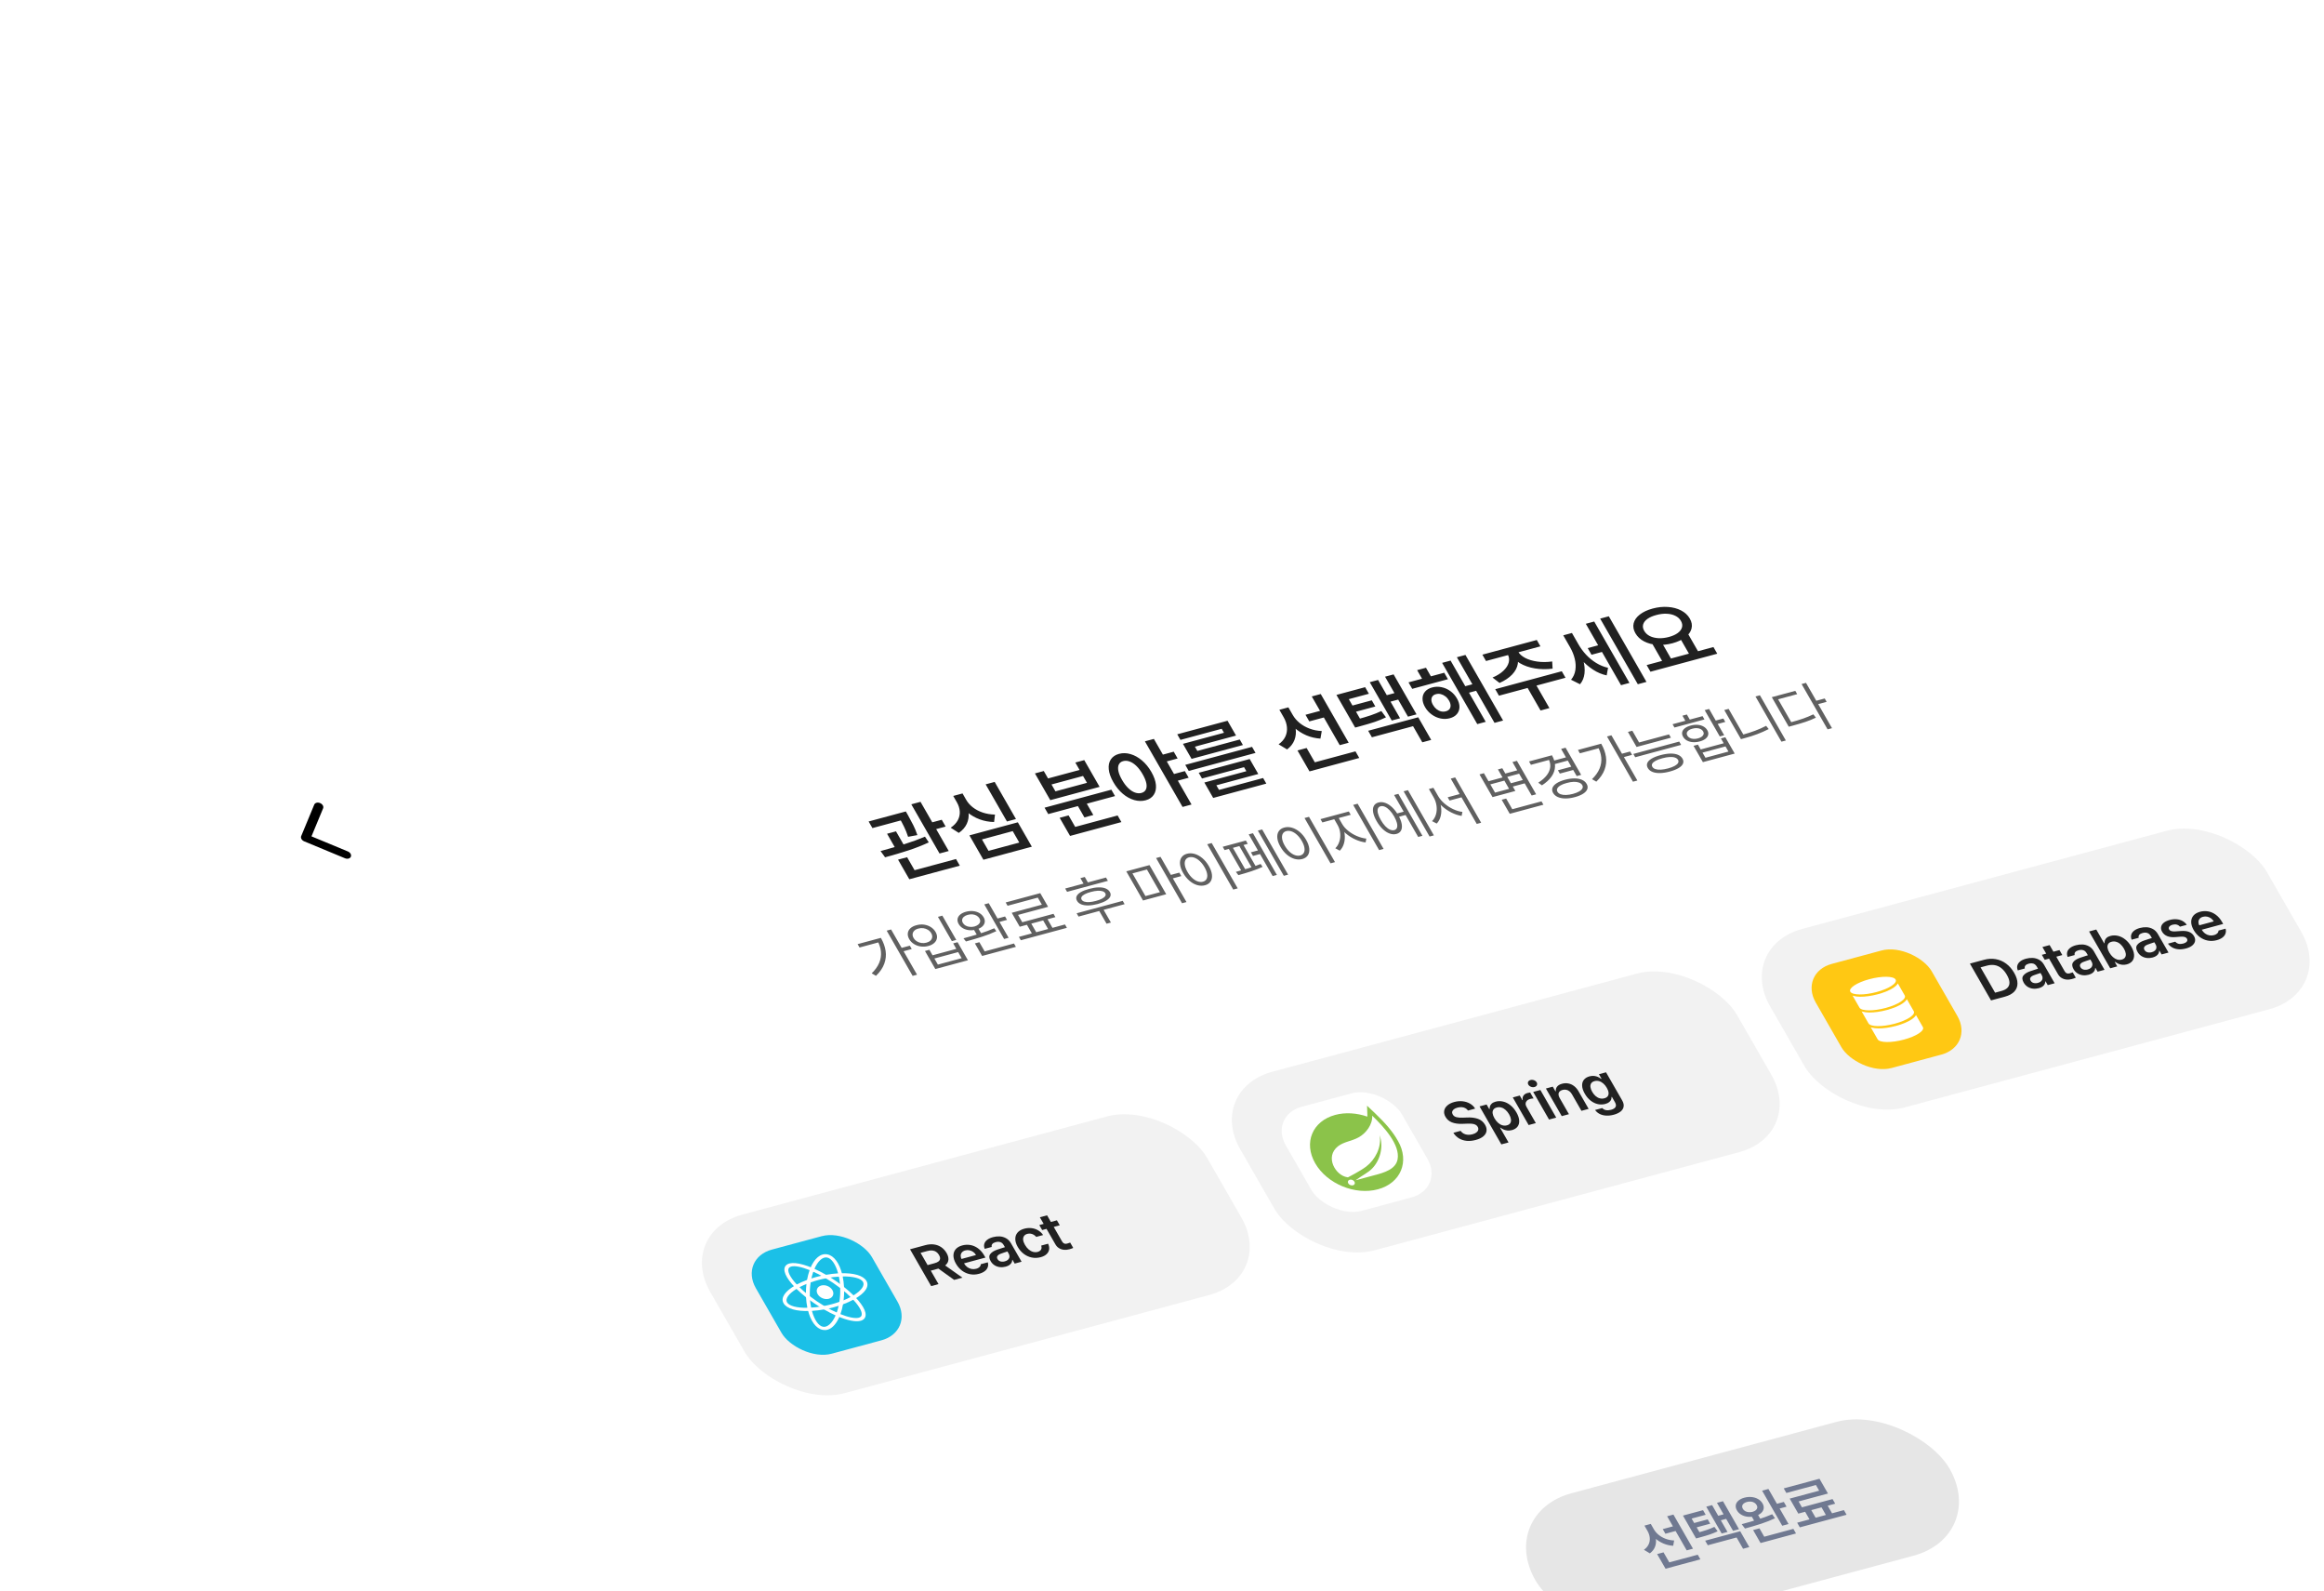 <svg width="542" height="371" viewBox="0 0 542 371" fill="none" xmlns="http://www.w3.org/2000/svg">
<g filter="url(#filter0_dd_1270_7378)">
<rect width="497.355" height="340.108" rx="24" transform="matrix(0.966 -0.26 0.498 0.867 23.852 156.094)" fill="white" shape-rendering="crispEdges"/>
<path d="M73.285 171.606C73.467 171.166 74.079 171.001 74.65 171.238C75.222 171.475 75.537 172.025 75.354 172.465L72.645 178.996L81.122 182.513C81.694 182.75 82.009 183.299 81.826 183.739C81.644 184.179 81.032 184.344 80.461 184.107L70.949 180.161C70.377 179.924 70.062 179.375 70.245 178.935L73.285 171.606Z" fill="black"/>
<path d="M210.905 175.065L203.465 177.07L202.581 175.528L210.02 173.523L210.905 175.065ZM211.171 181.673L209.087 182.234L206.88 178.389L208.963 177.828L211.171 181.673ZM211.771 174.088C212.257 174.961 212.665 175.728 212.994 176.389C213.326 177.043 213.645 177.814 213.952 178.703L211.785 179.101C211.481 178.192 211.171 177.418 210.855 176.78C210.546 176.14 210.169 175.426 209.725 174.64L209.209 173.742L211.256 173.191L211.771 174.088ZM221.265 182.414L219.115 182.994L212.532 171.526L214.682 170.947L221.265 182.414ZM220.54 176.713L217.456 177.544L216.547 175.96L219.631 175.129L220.54 176.713ZM223.845 185.827L212.068 189L211.183 187.459L222.96 184.285L223.845 185.827ZM213.577 187.381L211.465 187.95L209.442 184.427L211.554 183.858L213.577 187.381ZM205.364 182.426C207.486 181.847 209.384 181.297 211.058 180.774C212.738 180.249 214.292 179.681 215.719 179.068L216.614 180.401C215.186 181.073 213.614 181.692 211.899 182.259C210.188 182.818 208.361 183.359 206.418 183.882L205.364 182.426ZM236.945 174.962L234.842 175.529L229.873 166.873L231.976 166.306L236.945 174.962ZM240.645 181.407L229.348 184.451L226.086 178.768L237.382 175.724L240.645 181.407ZM230.543 182.379L237.719 180.445L236.187 177.777L229.011 179.711L230.543 182.379ZM224.921 170.594C225.465 171.542 225.787 172.489 225.887 173.433C225.986 174.378 225.847 175.26 225.468 176.079C225.089 176.898 224.47 177.603 223.611 178.193L221.718 176.982C222.468 176.48 223.021 175.901 223.377 175.244C223.73 174.582 223.882 173.892 223.833 173.175C223.781 172.452 223.559 171.749 223.167 171.066L222.311 169.576L224.065 169.103L224.921 170.594ZM225.336 170.482C225.712 171.137 226.229 171.721 226.886 172.235C227.541 172.743 228.311 173.148 229.196 173.451C230.084 173.746 231.035 173.904 232.048 173.924L231.842 175.652C230.662 175.631 229.541 175.425 228.481 175.032C227.421 174.64 226.474 174.096 225.64 173.402C224.803 172.702 224.117 171.886 223.582 170.954L222.726 169.464L224.48 168.991L225.336 170.482ZM260.045 169.607L244.468 173.805L243.612 172.314L259.189 168.117L260.045 169.607ZM254.981 174.023L252.906 174.582L250.981 171.228L253.055 170.669L254.981 174.023ZM261.533 175.67L249.558 178.897L248.673 177.356L260.649 174.129L261.533 175.67ZM251.122 177.43L249.038 177.991L247.132 174.671L249.216 174.11L251.122 177.43ZM244.423 165.495L251.778 163.513L250.786 161.785L252.87 161.223L256.448 167.457L244.944 170.557L241.366 164.323L243.431 163.767L244.423 165.495ZM253.504 166.519L252.585 164.919L245.23 166.901L246.149 168.501L253.504 166.519ZM260.98 159.762C261.835 159.531 262.724 159.549 263.646 159.816C264.565 160.076 265.452 160.565 266.305 161.28C267.155 161.99 267.892 162.887 268.514 163.971C269.14 165.06 269.496 166.066 269.582 166.988C269.665 167.905 269.499 168.676 269.082 169.304C268.672 169.929 268.043 170.357 267.194 170.585C266.339 170.816 265.447 170.798 264.518 170.534C263.59 170.269 262.704 169.781 261.86 169.069C261.012 168.352 260.276 167.449 259.65 166.359C259.028 165.275 258.672 164.276 258.583 163.361C258.49 162.441 258.653 161.67 259.073 161.048C259.49 160.421 260.125 159.992 260.98 159.762ZM261.953 161.455C261.472 161.578 261.132 161.84 260.933 162.239C260.74 162.636 260.703 163.142 260.823 163.755C260.946 164.361 261.228 165.048 261.668 165.815C262.109 166.583 262.589 167.223 263.108 167.735C263.63 168.24 264.161 168.589 264.7 168.783C265.236 168.971 265.74 169.001 266.212 168.874C266.69 168.746 267.028 168.488 267.227 168.102C267.43 167.708 267.468 167.206 267.342 166.594C267.213 165.977 266.928 165.285 266.487 164.517C266.043 163.743 265.564 163.106 265.052 162.605C264.536 162.099 264.008 161.749 263.469 161.555C262.933 161.354 262.427 161.321 261.953 161.455ZM274.644 160.842L271.552 161.675L270.642 160.092L273.735 159.258L274.644 160.842ZM277.221 165.331L274.128 166.164L273.239 164.614L276.331 163.781L277.221 165.331ZM277.888 171.576L275.795 172.14L267.014 156.845L269.108 156.28L277.888 171.576ZM292.812 159.545L277.235 163.743L276.423 162.328L292 158.131L292.812 159.545ZM293.455 164.457L283.676 167.092L284.542 168.6L282.439 169.166L280.878 166.448L290.675 163.808L290.136 162.868L280.329 165.51L279.561 164.172L291.451 160.968L293.455 164.457ZM295.33 166.7L282.94 170.039L282.191 168.734L294.581 165.396L295.33 166.7ZM288.268 155.498L278.669 158.085L279.481 159.499L277.397 160.061L275.885 157.427L285.456 154.848L284.921 153.916L275.303 156.508L274.554 155.204L286.284 152.043L288.268 155.498ZM289.873 157.706L277.898 160.933L277.159 159.646L289.134 156.419L289.873 157.706ZM309.47 151.085L305.35 152.196L304.465 150.654L308.586 149.544L309.47 151.085ZM301.063 150.779C301.653 151.807 302.02 152.813 302.164 153.798C302.306 154.777 302.214 155.691 301.889 156.542C301.561 157.386 300.99 158.117 300.175 158.734L298.193 157.538C298.926 157.02 299.454 156.415 299.775 155.723C300.092 155.024 300.212 154.291 300.134 153.523C300.063 152.754 299.81 151.99 299.375 151.234L298.374 149.489L300.062 149.034L301.063 150.779ZM301.493 150.693C301.888 151.381 302.418 152.001 303.083 152.552C303.754 153.102 304.534 153.544 305.423 153.878C306.311 154.212 307.258 154.4 308.262 154.443L307.948 156.209C306.804 156.139 305.715 155.885 304.679 155.447C303.647 155.002 302.717 154.412 301.888 153.676C301.06 152.941 300.371 152.097 299.824 151.142L298.807 149.372L300.476 148.923L301.493 150.693ZM314.542 157.171L312.449 157.735L305.929 146.377L308.023 145.813L314.542 157.171ZM317.006 160.722L305.398 163.85L304.513 162.308L316.121 159.18L317.006 160.722ZM307.101 162.53L304.97 163.104L302.598 158.971L304.729 158.397L307.101 162.53ZM316.298 151.788C317.696 151.405 318.821 151.069 319.672 150.781C320.523 150.493 321.351 150.159 322.156 149.779L323.239 151.248C322.377 151.656 321.507 152.011 320.628 152.313C319.752 152.608 318.603 152.947 317.183 153.33L316.051 153.635L315.166 152.093L316.298 151.788ZM319.255 145.75L314.569 147.012L317.656 152.39L315.648 152.932L311.68 146.021L318.375 144.217L319.255 145.75ZM320.753 148.72L315.633 150.1L314.807 148.66L319.927 147.28L320.753 148.72ZM330.362 150.551L328.363 151.089L323.015 141.773L325.014 141.235L330.362 150.551ZM326.663 146.951L323.74 147.739L322.874 146.231L325.797 145.444L326.663 146.951ZM326.523 151.468L324.58 151.991L319.451 143.056L321.393 142.533L326.523 151.468ZM333.785 156.513L331.711 157.072L329.552 153.312L319.953 155.898L319.083 154.382L330.756 151.237L333.785 156.513ZM337.689 142.356L329.354 144.603L328.488 143.095L336.824 140.849L337.689 142.356ZM334.002 144.279C334.725 144.084 335.454 144.064 336.188 144.218C336.926 144.365 337.611 144.666 338.242 145.122C338.874 145.577 339.389 146.152 339.788 146.847C340.187 147.541 340.383 148.206 340.377 148.84C340.367 149.468 340.169 150.014 339.782 150.477C339.4 150.938 338.848 151.266 338.125 151.461C337.415 151.652 336.688 151.669 335.944 151.511C335.206 151.351 334.52 151.041 333.885 150.579C333.25 150.118 332.734 149.543 332.339 148.854C331.947 148.171 331.754 147.512 331.76 146.878C331.766 146.244 331.963 145.702 332.351 145.252C332.741 144.795 333.292 144.471 334.002 144.279ZM334.902 145.846C334.54 145.937 334.267 146.105 334.081 146.351C333.895 146.596 333.812 146.893 333.829 147.24C333.844 147.582 333.966 147.953 334.197 148.354C334.427 148.755 334.708 149.086 335.04 149.349C335.379 149.61 335.731 149.782 336.099 149.865C336.472 149.947 336.838 149.94 337.197 149.843C337.561 149.745 337.84 149.579 338.032 149.345C338.224 149.11 338.314 148.819 338.303 148.47C338.291 148.121 338.17 147.746 337.94 147.345C337.71 146.944 337.427 146.616 337.092 146.361C336.753 146.1 336.394 145.923 336.014 145.83C335.634 145.737 335.263 145.742 334.902 145.846ZM350.55 151.995L348.551 152.534L339.771 137.238L341.77 136.7L350.55 151.995ZM344.918 144.878L341.929 145.683L341.059 144.167L344.048 143.362L344.918 144.878ZM346.498 152.295L344.527 152.826L336.33 138.547L338.301 138.016L346.498 152.295ZM334.252 142.628L332.187 143.184L330.5 140.245L332.565 139.689L334.252 142.628ZM353.443 136.058C353.955 136.95 354.136 137.846 353.985 138.747C353.841 139.647 353.401 140.486 352.665 141.265C351.926 142.037 350.944 142.693 349.722 143.231L348.084 141.971C349.138 141.531 349.989 140.998 350.64 140.373C351.29 139.748 351.7 139.103 351.869 138.437C352.036 137.767 351.951 137.138 351.614 136.55L351.312 136.025L353.142 135.532L353.443 136.058ZM354.028 135.9C354.365 136.487 354.925 136.988 355.707 137.403C356.493 137.811 357.434 138.092 358.532 138.246C359.636 138.398 360.792 138.39 362.001 138.22L362.093 139.897C360.65 140.078 359.271 140.058 357.955 139.839C356.639 139.62 355.477 139.216 354.471 138.626C353.468 138.029 352.71 137.285 352.198 136.393L351.897 135.868L353.726 135.375L354.028 135.9ZM361.352 149.094L359.287 149.651L356.01 143.942L358.075 143.386L361.352 149.094ZM365.107 142.019L349.587 146.201L348.717 144.685L364.237 140.503L365.107 142.019ZM359.259 134.696L346.567 138.116L345.717 136.634L358.408 133.213L359.259 134.696ZM374.231 135.834L371.176 136.658L370.286 135.108L373.341 134.285L374.231 135.834ZM367.762 134.429C368.423 135.58 368.911 136.72 369.224 137.849C369.541 138.969 369.645 140.023 369.537 141.011C369.426 141.993 369.077 142.833 368.491 143.532L366.397 142.483C366.94 141.835 367.276 141.086 367.405 140.236C367.534 139.386 367.486 138.506 367.261 137.595C367.042 136.683 366.671 135.772 366.149 134.863L364.579 132.128L366.191 131.693L367.762 134.429ZM368.133 134.241C368.635 135.116 369.228 135.921 369.912 136.656C370.598 137.384 371.376 138.018 372.246 138.56C373.122 139.1 374.048 139.479 375.023 139.699L374.709 141.466C373.598 141.237 372.535 140.79 371.522 140.124C370.508 139.459 369.587 138.664 368.759 137.739C367.931 136.815 367.194 135.791 366.549 134.667L365.022 132.008L366.606 131.581L368.133 134.241ZM383.986 142.985L381.969 143.529L373.188 128.233L375.206 127.689L383.986 142.985ZM380.018 143.223L378.057 143.752L369.84 129.438L371.802 128.91L380.018 143.223ZM389.873 137.839L387.808 138.395L385.29 134.008L387.355 133.452L389.873 137.839ZM396.181 136.139L394.069 136.708L391.551 132.321L393.663 131.752L396.181 136.139ZM400.498 136.413L384.921 140.611L384.031 139.061L399.608 134.863L400.498 136.413ZM385.427 125.884C386.647 125.555 387.831 125.431 388.981 125.513C390.134 125.587 391.161 125.858 392.061 126.326C392.961 126.794 393.64 127.426 394.097 128.222C394.557 129.024 394.689 129.803 394.492 130.56C394.302 131.316 393.821 131.99 393.051 132.582C392.286 133.172 391.293 133.636 390.07 133.972C388.841 134.296 387.65 134.422 386.497 134.348C385.351 134.272 384.329 134.003 383.432 133.541C382.541 133.077 381.866 132.444 381.405 131.642C380.948 130.846 380.813 130.067 381.001 129.306C381.194 128.543 381.676 127.866 382.447 127.273C383.214 126.676 384.208 126.212 385.427 125.884ZM386.293 127.391C385.441 127.614 384.749 127.915 384.219 128.292C383.694 128.668 383.36 129.097 383.216 129.58C383.078 130.06 383.159 130.563 383.461 131.088C383.759 131.607 384.199 132.014 384.781 132.307C385.366 132.592 386.041 132.756 386.805 132.798C387.573 132.832 388.381 132.735 389.229 132.507C390.065 132.281 390.747 131.977 391.275 131.594C391.799 131.204 392.13 130.77 392.268 130.289C392.409 129.801 392.33 129.298 392.032 128.778C391.731 128.253 391.289 127.851 390.707 127.571C390.129 127.283 389.457 127.125 388.693 127.096C387.932 127.06 387.132 127.158 386.293 127.391Z" fill="#212121"/>
<path d="M213.872 211.248L212.842 211.525L206.791 200.985L207.82 200.707L213.872 211.248ZM212.635 205.27L210.47 205.853L210.021 205.07L212.185 204.487L212.635 205.27ZM205.438 202.664C206.028 203.691 206.397 204.71 206.544 205.72C206.692 206.729 206.586 207.726 206.225 208.708C205.864 209.691 205.222 210.626 204.299 211.514L203.296 210.935C204.106 210.151 204.69 209.332 205.049 208.478C205.407 207.624 205.54 206.746 205.449 205.844C205.358 204.942 205.045 204.024 204.51 203.092L204.421 202.937L205.438 202.664ZM205.399 203.578L200.461 204.908L200.012 204.126L204.949 202.795L205.399 203.578ZM223.019 203.142L221.99 203.419L218.743 197.764L219.773 197.486L223.019 203.142ZM217.487 206.728L223.031 205.234L222.296 203.953L223.326 203.676L225.742 207.885L218.138 209.934L215.722 205.725L216.752 205.447L217.487 206.728ZM224.277 207.403L223.46 205.981L217.916 207.475L218.732 208.897L224.277 207.403ZM213.736 199.715C214.321 199.549 214.904 199.503 215.487 199.579C216.069 199.655 216.598 199.843 217.076 200.143C217.553 200.444 217.928 200.831 218.2 201.305C218.468 201.772 218.575 202.224 218.522 202.663C218.469 203.102 218.268 203.487 217.92 203.818C217.572 204.149 217.102 204.394 216.513 204.553C215.923 204.712 215.336 204.752 214.752 204.672C214.167 204.592 213.638 204.404 213.163 204.107C212.688 203.811 212.316 203.43 212.048 202.963C211.776 202.489 211.665 202.03 211.716 201.588C211.767 201.145 211.968 200.76 212.318 200.433C212.669 200.106 213.141 199.866 213.736 199.715ZM214.185 200.498C213.784 200.597 213.469 200.759 213.238 200.986C213.007 201.212 212.875 201.474 212.842 201.77C212.809 202.067 212.883 202.373 213.065 202.689C213.246 203.005 213.497 203.264 213.816 203.466C214.135 203.667 214.491 203.797 214.885 203.855C215.279 203.913 215.674 203.889 216.07 203.782C216.466 203.676 216.78 203.509 217.011 203.283C217.241 203.056 217.373 202.795 217.406 202.498C217.439 202.202 217.365 201.896 217.184 201.579C217.002 201.263 216.752 201.004 216.433 200.803C216.114 200.601 215.757 200.471 215.363 200.413C214.969 200.355 214.576 200.383 214.185 200.498ZM228.997 201.914L227.954 202.195L227.036 200.595L228.078 200.314L228.997 201.914ZM225.291 196.574C225.863 196.42 226.419 196.371 226.959 196.426C227.499 196.481 227.982 196.632 228.408 196.878C228.833 197.123 229.166 197.456 229.407 197.875C229.638 198.278 229.72 198.669 229.653 199.047C229.586 199.426 229.382 199.762 229.042 200.054C228.702 200.347 228.246 200.57 227.674 200.724C227.111 200.876 226.557 200.925 226.012 200.87C225.468 200.816 224.985 200.666 224.564 200.419C224.143 200.172 223.817 199.847 223.585 199.444C223.349 199.032 223.261 198.636 223.322 198.255C223.382 197.873 223.585 197.536 223.93 197.242C224.274 196.949 224.728 196.726 225.291 196.574ZM225.707 197.297C225.337 197.397 225.038 197.544 224.809 197.738C224.58 197.932 224.443 198.154 224.398 198.403C224.353 198.652 224.408 198.912 224.562 199.18C224.712 199.441 224.926 199.65 225.204 199.808C225.483 199.966 225.803 200.062 226.163 200.097C226.524 200.133 226.891 200.104 227.265 200.013C227.639 199.903 227.941 199.751 228.17 199.557C228.399 199.363 228.537 199.143 228.584 198.897C228.631 198.652 228.58 198.399 228.43 198.138C228.276 197.869 228.057 197.652 227.774 197.486C227.491 197.321 227.17 197.222 226.812 197.191C226.453 197.16 226.085 197.195 225.707 197.297ZM235.225 202.646L234.182 202.927L229.553 194.864L230.596 194.583L235.225 202.646ZM234.857 198.473L232.666 199.064L232.21 198.27L234.401 197.679L234.857 198.473ZM236.927 204.761L229.046 206.885L228.597 206.102L236.478 203.979L236.927 204.761ZM229.844 206.177L228.801 206.458L227.365 203.956L228.408 203.675L229.844 206.177ZM224.703 202.771C226.027 202.423 227.305 202.056 228.536 201.669C229.768 201.282 230.881 200.868 231.878 200.426L232.358 201.105C231.358 201.575 230.278 201.998 229.117 202.375C227.956 202.752 226.676 203.129 225.277 203.506L224.703 202.771ZM241.856 201.68L240.84 201.954L239.342 199.346L240.359 199.072L241.856 201.68ZM245.631 200.636L244.615 200.91L243.117 198.301L244.134 198.027L245.631 200.636ZM248.821 200.324L238.075 203.22L237.626 202.437L248.372 199.541L248.821 200.324ZM244.439 195.426L237.429 197.315L238.655 199.449L237.625 199.726L235.957 196.821L242.98 194.929L242.034 193.281L234.985 195.18L234.542 194.41L242.608 192.236L244.439 195.426ZM246.139 197.829L237.822 200.07L237.38 199.3L245.696 197.058L246.139 197.829ZM258.382 189.368L248.864 191.933L248.421 191.163L257.939 188.598L258.382 189.368ZM262.281 194.807L251.536 197.703L251.093 196.932L261.839 194.036L262.281 194.807ZM259.085 199.091L258.069 199.365L256.279 196.247L257.295 195.973L259.085 199.091ZM254.003 191.247C254.804 191.031 255.529 190.913 256.178 190.893C256.827 190.873 257.379 190.955 257.835 191.138C258.291 191.321 258.627 191.602 258.845 191.982C259.054 192.345 259.081 192.698 258.928 193.041C258.774 193.384 258.45 193.701 257.958 193.994C257.465 194.286 256.821 194.544 256.024 194.768C255.219 194.976 254.491 195.088 253.839 195.104C253.188 195.12 252.635 195.038 252.182 194.859C251.729 194.68 251.397 194.409 251.189 194.045C250.971 193.666 250.938 193.303 251.089 192.956C251.241 192.609 251.564 192.292 252.059 192.003C252.554 191.715 253.202 191.462 254.003 191.247ZM254.411 191.958C253.83 192.115 253.357 192.29 252.991 192.485C252.625 192.679 252.38 192.884 252.255 193.101C252.13 193.317 252.131 193.535 252.258 193.757C252.381 193.97 252.594 194.125 252.898 194.221C253.202 194.317 253.585 194.351 254.046 194.322C254.507 194.294 255.028 194.201 255.609 194.045C256.181 193.891 256.65 193.716 257.016 193.522C257.382 193.328 257.631 193.124 257.763 192.91C257.894 192.697 257.899 192.483 257.776 192.27C257.649 192.049 257.43 191.888 257.119 191.79C256.808 191.691 256.422 191.656 255.961 191.684C255.5 191.713 254.983 191.804 254.411 191.958ZM254.008 190.246L252.991 190.52L251.97 188.741L252.987 188.467L254.008 190.246ZM271.986 192.493L266.573 193.952L262.673 187.158L268.086 185.699L271.986 192.493ZM267.141 192.923L270.521 192.012L267.485 186.724L264.105 187.634L267.141 192.923ZM276.706 194.316L275.676 194.593L269.625 184.052L270.654 183.775L276.706 194.316ZM275.501 188.26L273.296 188.854L272.833 188.048L275.038 187.454L275.501 188.26ZM288.658 191.122L287.615 191.403L281.55 180.838L282.593 180.557L288.658 191.122ZM276.819 183.058C277.4 182.902 278.004 182.915 278.632 183.097C279.26 183.279 279.86 183.612 280.433 184.097C281.006 184.581 281.504 185.191 281.926 185.926C282.348 186.661 282.59 187.34 282.652 187.962C282.715 188.584 282.606 189.107 282.325 189.529C282.044 189.952 281.613 190.241 281.032 190.398C280.452 190.554 279.848 190.543 279.223 190.365C278.597 190.187 277.998 189.855 277.425 189.371C276.852 188.886 276.354 188.277 275.932 187.541C275.51 186.806 275.268 186.128 275.206 185.506C275.143 184.883 275.251 184.359 275.53 183.933C275.808 183.506 276.238 183.215 276.819 183.058ZM277.295 183.888C276.908 183.993 276.631 184.204 276.463 184.523C276.296 184.842 276.251 185.238 276.329 185.709C276.407 186.181 276.609 186.702 276.936 187.271C277.258 187.832 277.626 188.306 278.041 188.691C278.455 189.077 278.881 189.346 279.319 189.497C279.756 189.649 280.169 189.672 280.556 189.568C280.943 189.463 281.222 189.254 281.391 188.939C281.561 188.624 281.606 188.228 281.526 187.752C281.446 187.276 281.245 186.758 280.922 186.197C280.596 185.628 280.226 185.152 279.814 184.77C279.402 184.389 278.978 184.119 278.543 183.963C278.107 183.806 277.691 183.781 277.295 183.888ZM300.412 187.927L299.409 188.198L293.357 177.657L294.361 177.386L300.412 187.927ZM294.201 183.029L292.221 183.563L291.737 182.721L293.718 182.187L294.201 183.029ZM297.795 187.989L296.805 188.256L291.223 178.533L292.213 178.266L297.795 187.989ZM290.998 180.743L285.599 182.198L285.157 181.427L290.556 179.973L290.998 180.743ZM288.228 187.281C289.249 187.006 290.279 186.708 291.319 186.387C292.359 186.065 293.252 185.749 293.999 185.439L294.46 186.108C293.718 186.463 292.845 186.806 291.841 187.136C290.836 187.466 289.828 187.767 288.816 188.04L288.228 187.281ZM290.555 186.928L289.605 187.184L286.426 181.647L287.376 181.391L290.555 186.928ZM293.024 186.263L292.06 186.522L288.881 180.985L289.845 180.725L293.024 186.263ZM311.348 185.008L310.305 185.289L304.24 174.724L305.283 174.443L311.348 185.008ZM299.509 176.944C300.09 176.787 300.694 176.8 301.322 176.982C301.95 177.165 302.55 177.498 303.123 177.982C303.696 178.467 304.193 179.077 304.616 179.812C305.038 180.547 305.28 181.226 305.342 181.848C305.405 182.47 305.295 182.992 305.015 183.415C304.734 183.837 304.303 184.127 303.722 184.283C303.141 184.44 302.538 184.429 301.912 184.251C301.287 184.072 300.687 183.741 300.115 183.257C299.542 182.772 299.044 182.162 298.622 181.427C298.2 180.692 297.958 180.013 297.896 179.391C297.833 178.769 297.941 178.245 298.22 177.818C298.498 177.392 298.928 177.1 299.509 176.944ZM299.985 177.774C299.598 177.878 299.321 178.09 299.153 178.409C298.986 178.728 298.941 179.123 299.019 179.595C299.097 180.067 299.299 180.588 299.626 181.157C299.948 181.718 300.316 182.191 300.731 182.577C301.145 182.963 301.571 183.231 302.009 183.383C302.446 183.534 302.858 183.558 303.246 183.453C303.633 183.349 303.911 183.139 304.081 182.824C304.251 182.509 304.296 182.114 304.216 181.638C304.136 181.162 303.934 180.644 303.612 180.082C303.286 179.513 302.916 179.038 302.504 178.656C302.092 178.274 301.668 178.005 301.232 177.848C300.797 177.692 300.381 177.667 299.985 177.774ZM312.823 176.149C313.236 176.868 313.492 177.623 313.59 178.414C313.688 179.204 313.638 179.945 313.441 180.637C313.244 181.329 312.917 181.897 312.46 182.34L311.417 181.772C311.831 181.377 312.14 180.872 312.345 180.255C312.55 179.638 312.623 178.987 312.564 178.3C312.505 177.613 312.305 176.973 311.965 176.38L310.964 174.637L311.823 174.406L312.823 176.149ZM313.008 176.099C313.339 176.676 313.813 177.215 314.431 177.715C315.048 178.215 315.729 178.622 316.474 178.937C317.219 179.252 317.943 179.447 318.647 179.522L318.488 180.414C317.704 180.324 316.903 180.092 316.085 179.72C315.266 179.347 314.512 178.866 313.823 178.275C313.134 177.685 312.585 177.035 312.176 176.323L311.176 174.58L312.007 174.356L313.008 176.099ZM315.017 173.97L308.403 175.752L307.961 174.981L314.575 173.199L315.017 173.97ZM322.679 181.927L321.636 182.208L315.585 171.667L316.628 171.386L322.679 181.927ZM328.164 173.918L325.906 174.526L325.464 173.756L327.721 173.147L328.164 173.918ZM334.407 178.766L333.404 179.037L327.353 168.496L328.356 168.226L334.407 178.766ZM331.738 178.87L330.748 179.136L325.132 169.354L326.122 169.088L331.738 178.87ZM321.474 171.107C321.984 170.969 322.514 170.998 323.062 171.192C323.611 171.387 324.15 171.732 324.679 172.229C325.207 172.725 325.685 173.345 326.112 174.088C326.534 174.823 326.798 175.496 326.904 176.106C327.011 176.716 326.961 177.222 326.755 177.625C326.549 178.027 326.191 178.297 325.68 178.434C325.179 178.57 324.65 178.539 324.095 178.341C323.54 178.144 323 177.797 322.475 177.299C321.951 176.802 321.478 176.185 321.056 175.45C320.629 174.707 320.36 174.031 320.25 173.422C320.139 172.813 320.19 172.309 320.402 171.909C320.615 171.509 320.972 171.242 321.474 171.107ZM321.977 171.984C321.661 172.07 321.45 172.256 321.346 172.545C321.243 172.833 321.249 173.203 321.367 173.655C321.484 174.107 321.706 174.618 322.033 175.187C322.355 175.748 322.698 176.222 323.061 176.607C323.425 176.993 323.79 177.267 324.157 177.428C324.524 177.589 324.862 177.628 325.17 177.545C325.487 177.46 325.697 177.273 325.801 176.985C325.905 176.697 325.9 176.326 325.787 175.873C325.675 175.419 325.457 174.912 325.135 174.351C324.808 173.782 324.461 173.305 324.093 172.92C323.724 172.536 323.359 172.262 322.997 172.1C322.634 171.937 322.294 171.899 321.977 171.984ZM341.361 169.759L338.061 170.649L337.625 169.89L340.925 169L341.361 169.759ZM335.202 169.653C335.638 170.412 335.923 171.195 336.056 172.003C336.19 172.812 336.171 173.565 335.998 174.265C335.825 174.964 335.517 175.546 335.073 176.013L333.971 175.447C334.398 175.04 334.704 174.524 334.889 173.899C335.074 173.274 335.12 172.607 335.027 171.897C334.935 171.187 334.707 170.516 334.344 169.884L333.242 167.963L334.1 167.732L335.202 169.653ZM335.4 169.599C335.759 170.224 336.249 170.804 336.871 171.339C337.494 171.874 338.173 172.314 338.909 172.658C339.646 173.003 340.364 173.218 341.063 173.303L340.878 174.229C340.086 174.105 339.285 173.84 338.477 173.432C337.669 173.025 336.92 172.508 336.23 171.881C335.54 171.255 334.982 170.57 334.555 169.827L333.453 167.906L334.298 167.679L335.4 169.599ZM345.436 175.822L344.406 176.099L338.341 165.535L339.371 165.257L345.436 175.822ZM354.676 164.282L351.257 165.203L350.807 164.421L354.227 163.499L354.676 164.282ZM356.009 166.524L352.55 167.456L352.108 166.685L355.566 165.753L356.009 166.524ZM358.256 169.191L357.213 169.472L352.734 161.67L353.777 161.389L358.256 169.191ZM359.956 171.621L352.102 173.738L351.652 172.955L359.507 170.839L359.956 171.621ZM352.913 173.054L351.87 173.335L350.223 170.465L351.266 170.184L352.913 173.054ZM347.149 166.146L350.423 165.264L349.347 163.39L350.364 163.116L353.406 168.416L348.086 169.85L345.044 164.55L346.073 164.273L347.149 166.146ZM351.947 167.92L350.845 165.999L347.571 166.881L348.673 168.802L351.947 167.92ZM365.823 161.278L362.615 162.142L362.186 161.395L365.394 160.531L365.823 161.278ZM367.003 163.493L363.782 164.361L363.339 163.59L366.56 162.722L367.003 163.493ZM368.757 164.663L367.714 164.944L364.079 158.613L365.122 158.332L368.757 164.663ZM361.941 160.092C362.449 160.978 362.69 161.844 362.663 162.691C362.636 163.538 362.36 164.331 361.834 165.071C361.308 165.81 360.566 166.487 359.608 167.101L358.751 166.483C359.608 165.942 360.274 165.359 360.749 164.733C361.223 164.108 361.489 163.461 361.548 162.793C361.606 162.124 361.447 161.462 361.07 160.806L360.832 160.391L361.941 160.092ZM361.981 160.985L357.044 162.316L356.595 161.533L361.532 160.203L361.981 160.985ZM364.977 165.805C365.769 165.592 366.506 165.486 367.189 165.49C367.871 165.493 368.457 165.602 368.947 165.817C369.436 166.032 369.801 166.349 370.041 166.768C370.282 167.187 370.331 167.591 370.189 167.981C370.047 168.37 369.727 168.726 369.231 169.047C368.734 169.368 368.09 169.635 367.298 169.848C366.506 170.062 365.768 170.167 365.086 170.164C364.403 170.161 363.814 170.05 363.318 169.832C362.822 169.615 362.454 169.296 362.213 168.877C361.973 168.458 361.927 168.055 362.076 167.668C362.224 167.282 362.547 166.928 363.044 166.607C363.54 166.286 364.185 166.018 364.977 165.805ZM365.405 166.552C364.82 166.701 364.337 166.886 363.956 167.107C363.575 167.328 363.321 167.568 363.195 167.826C363.068 168.083 363.08 168.343 363.23 168.603C363.379 168.864 363.627 169.057 363.974 169.183C364.321 169.309 364.741 169.364 365.236 169.35C365.73 169.335 366.272 169.248 366.862 169.089C367.443 168.933 367.919 168.745 368.292 168.526C368.664 168.307 368.914 168.071 369.043 167.817C369.172 167.563 369.161 167.306 369.012 167.045C368.862 166.784 368.613 166.589 368.264 166.46C367.915 166.33 367.495 166.272 367.005 166.285C366.515 166.299 365.982 166.388 365.405 166.552ZM381.865 165.978L380.835 166.255L374.784 155.714L375.813 155.437L381.865 165.978ZM380.628 159.999L378.463 160.583L378.013 159.8L380.178 159.217L380.628 159.999ZM373.43 157.393C374.02 158.421 374.389 159.44 374.537 160.449C374.685 161.459 374.579 162.455 374.218 163.438C373.857 164.421 373.215 165.356 372.292 166.243L371.289 165.665C372.099 164.881 372.683 164.061 373.041 163.207C373.4 162.353 373.533 161.475 373.442 160.573C373.351 159.671 373.038 158.754 372.503 157.821L372.414 157.667L373.43 157.393ZM373.391 158.307L368.454 159.638L368.005 158.855L372.942 157.525L373.391 158.307ZM389.692 155.996L381.679 158.155L381.236 157.385L389.249 155.225L389.692 155.996ZM382.463 157.451L381.433 157.728L379.664 154.646L380.693 154.368L382.463 157.451ZM392.07 157.669L381.364 160.554L380.921 159.783L391.627 156.898L392.07 157.669ZM387.255 160.062C388.099 159.834 388.865 159.712 389.552 159.696C390.239 159.68 390.826 159.773 391.312 159.975C391.799 160.177 392.158 160.479 392.39 160.882C392.621 161.285 392.658 161.672 392.5 162.044C392.342 162.415 392.005 162.757 391.489 163.069C390.972 163.382 390.291 163.652 389.446 163.88C388.601 164.107 387.832 164.228 387.139 164.241C386.445 164.255 385.856 164.163 385.372 163.965C384.887 163.767 384.529 163.466 384.298 163.063C384.066 162.66 384.028 162.271 384.184 161.896C384.34 161.52 384.679 161.178 385.202 160.868C385.726 160.558 386.41 160.289 387.255 160.062ZM387.677 160.797C387.052 160.965 386.539 161.156 386.138 161.369C385.737 161.582 385.471 161.809 385.339 162.05C385.208 162.29 385.213 162.533 385.354 162.778C385.494 163.023 385.735 163.203 386.074 163.317C386.414 163.43 386.836 163.474 387.339 163.448C387.842 163.422 388.406 163.325 389.031 163.156C389.647 162.99 390.155 162.799 390.553 162.582C390.952 162.365 391.219 162.136 391.355 161.894C391.49 161.652 391.488 161.408 391.347 161.163C391.206 160.918 390.966 160.739 390.626 160.625C390.287 160.511 389.866 160.469 389.365 160.499C388.864 160.529 388.301 160.629 387.677 160.797ZM402.115 155.428L401.085 155.705L397.566 149.575L398.595 149.297L402.115 155.428ZM402.372 152.319L400.155 152.916L399.699 152.122L401.916 151.524L402.372 152.319ZM396.637 158.738L401.997 157.294L401.35 156.167L402.38 155.89L404.565 159.696L397.146 161.695L394.961 157.889L395.991 157.612L396.637 158.738ZM403.107 159.227L402.419 158.029L397.059 159.473L397.747 160.671L403.107 159.227ZM397.512 151.739L390.516 153.624L390.073 152.854L397.07 150.968L397.512 151.739ZM394.293 153.168C394.856 153.016 395.392 152.958 395.901 152.995C396.41 153.031 396.863 153.157 397.262 153.374C397.661 153.591 397.967 153.885 398.18 154.256C398.393 154.628 398.461 154.984 398.382 155.324C398.303 155.665 398.097 155.969 397.763 156.237C397.429 156.505 396.98 156.715 396.417 156.867C395.854 157.019 395.314 157.075 394.799 157.036C394.284 156.997 393.83 156.87 393.438 156.657C393.046 156.443 392.743 156.15 392.53 155.779C392.317 155.407 392.246 155.05 392.318 154.706C392.39 154.363 392.597 154.058 392.937 153.793C393.278 153.528 393.73 153.32 394.293 153.168ZM394.708 153.891C394.343 153.98 394.047 154.11 393.82 154.281C393.592 154.452 393.454 154.644 393.404 154.859C393.354 155.073 393.393 155.291 393.52 155.512C393.647 155.733 393.835 155.911 394.085 156.044C394.334 156.178 394.627 156.254 394.963 156.273C395.299 156.292 395.648 156.253 396.009 156.156C396.369 156.058 396.663 155.924 396.891 155.754C397.118 155.583 397.258 155.39 397.313 155.174C397.367 154.959 397.33 154.741 397.203 154.519C397.072 154.29 396.878 154.112 396.622 153.985C396.366 153.857 396.072 153.784 395.74 153.764C395.409 153.743 395.065 153.786 394.708 153.891ZM394.325 152.187L393.295 152.465L392.376 150.864L393.406 150.586L394.325 152.187ZM416.493 156.646L415.464 156.923L409.412 146.383L410.442 146.105L416.493 156.646ZM406.891 155.797L405.874 156.071L402.13 149.55L403.147 149.276L406.891 155.797ZM406.511 155.27C407.471 155.011 408.396 154.716 409.288 154.384C410.18 154.053 411.049 153.668 411.895 153.23L412.496 153.985C411.606 154.435 410.712 154.829 409.814 155.167C408.915 155.505 407.969 155.808 406.974 156.076L406.024 156.332L405.561 155.526L406.511 155.27ZM427.258 153.773L426.228 154.05L420.163 143.485L421.193 143.208L427.258 153.773ZM426.005 147.634L423.801 148.228L423.351 147.446L425.556 146.852L426.005 147.634ZM417.647 152.406C418.783 152.1 419.75 151.807 420.55 151.528C421.35 151.248 422.136 150.922 422.908 150.55L423.503 151.321C422.722 151.695 421.927 152.019 421.118 152.292C420.309 152.564 419.302 152.863 418.096 153.188L417.172 153.437L416.723 152.655L417.647 152.406ZM419.138 145.843L414.69 147.042L417.957 152.733L416.927 153.01L413.218 146.548L418.696 145.072L419.138 145.843Z" fill="#606060"/>
<rect width="120" height="48" rx="16" transform="matrix(0.966 -0.26 0.498 0.867 157.668 271.35)" fill="#F2F2F2"/>
<g clip-path="url(#clip0_1270_7378)">
<rect width="28" height="28" rx="8" transform="matrix(0.966 -0.26 0.498 0.867 172.302 277.42)" fill="#1BC0E7"/>
<g clip-path="url(#clip1_1270_7378)">
<path d="M193.303 286.813C194.255 286.557 194.628 285.656 194.137 284.801C193.647 283.946 192.477 283.461 191.525 283.717C190.573 283.974 190.2 284.875 190.69 285.73C191.181 286.585 192.351 287.07 193.303 286.813Z" fill="white"/>
<path d="M189.355 289.644L188.924 289.659C185.722 289.78 183.469 289.125 182.747 287.867C182.024 286.607 183.023 285.077 185.486 283.671L185.818 283.482L186.12 283.792C186.916 284.603 187.779 285.369 188.702 286.084L188.872 286.216L188.879 286.392C188.914 287.347 189.043 288.312 189.268 289.277L189.355 289.644ZM185.764 284.508C183.924 285.633 183.079 286.82 183.555 287.649C184.03 288.476 185.828 288.952 188.294 288.915C188.125 288.092 188.021 287.269 187.98 286.456C187.198 285.841 186.458 285.191 185.764 284.508ZM199.006 287.043L198.705 286.732C197.908 285.921 197.044 285.155 196.121 284.44L195.951 284.308L195.944 284.131C195.91 283.178 195.778 282.213 195.556 281.247L195.468 280.88L195.899 280.864C199.102 280.743 201.353 281.398 202.076 282.658C202.799 283.917 201.801 285.447 199.337 286.853L199.006 287.043ZM196.841 284.068C197.659 284.715 198.404 285.368 199.059 286.014C200.9 284.89 201.744 283.703 201.269 282.875C200.793 282.046 198.996 281.572 196.529 281.607C196.697 282.431 196.802 283.253 196.841 284.068Z" fill="white"/>
<path d="M185.756 284.506L185.455 284.196C183.21 281.889 182.414 280.017 183.273 279.059C184.109 278.118 186.448 278.334 189.521 279.644L189.94 279.823L189.811 280.149C189.48 281.008 189.239 281.902 189.092 282.82L189.064 282.99L188.882 283.055C187.896 283.405 186.962 283.827 186.088 284.318L185.756 284.506ZM184.531 279.299C184.314 279.357 184.148 279.451 184.034 279.578C183.472 280.207 184.158 281.686 185.825 283.482C186.587 283.079 187.385 282.723 188.22 282.418C188.356 281.637 188.556 280.873 188.817 280.132C186.928 279.372 185.383 279.069 184.531 279.299ZM200.708 291.948C199.561 292.257 197.641 291.877 195.302 290.879L194.884 290.7L195.013 290.375C195.344 289.515 195.584 288.62 195.731 287.701L195.76 287.533L195.938 287.466C196.925 287.118 197.86 286.696 198.734 286.204L199.066 286.015L199.368 286.325C201.608 288.632 202.407 290.505 201.55 291.463C201.341 291.693 201.05 291.861 200.708 291.948ZM196.007 290.39C197.895 291.15 199.441 291.454 200.293 291.224C200.51 291.166 200.676 291.071 200.789 290.945C201.352 290.315 200.665 288.834 198.997 287.038C198.236 287.441 197.438 287.799 196.6 288.103C196.467 288.886 196.269 289.65 196.007 290.39Z" fill="white"/>
<path d="M196.532 281.601L196.102 281.618C194.973 281.666 193.868 281.793 192.799 281.998L192.603 282.034L192.414 281.923C191.393 281.318 190.328 280.776 189.231 280.303L188.813 280.124L188.942 279.799C189.888 277.407 191.385 276.157 192.935 276.455C194.515 276.757 195.795 278.498 196.445 281.234L196.532 281.601ZM192.651 281.224C193.615 281.049 194.559 280.938 195.464 280.884C194.899 278.791 193.931 277.388 192.893 277.189C191.859 276.99 190.725 278.027 189.943 279.828C190.871 280.248 191.776 280.714 192.651 281.224ZM192.986 294.028C192.649 294.124 192.27 294.137 191.888 294.066C190.307 293.765 189.028 292.022 188.377 289.286L188.287 288.919L188.718 288.903C189.77 288.863 190.88 288.735 192.019 288.521L192.216 288.487L192.405 288.597C193.425 289.201 194.491 289.744 195.589 290.219L196.007 290.397L195.878 290.723C195.159 292.546 194.132 293.719 192.986 294.028ZM189.358 289.636C189.924 291.729 190.893 293.134 191.931 293.333C192.961 293.526 194.093 292.495 194.881 290.693C193.952 290.272 193.047 289.806 192.17 289.298C191.254 289.464 190.315 289.577 189.358 289.636Z" fill="white"/>
<path d="M194.44 288.793C193.776 288.972 193.081 289.13 192.368 289.263L192.17 289.299L191.981 289.188C191.309 288.794 190.653 288.38 190.013 287.947C189.374 287.512 188.753 287.058 188.15 286.588L187.98 286.456L187.972 286.279C187.946 285.653 187.95 285.031 187.985 284.415C188.023 283.808 188.092 283.192 188.191 282.587L188.22 282.419L188.401 282.352C189.691 281.887 191.047 281.522 192.454 281.26L192.651 281.226L192.84 281.335C194.184 282.123 195.466 282.993 196.673 283.935L196.843 284.069L196.851 284.244C196.906 285.497 196.832 286.733 196.629 287.937L196.601 288.107L196.422 288.172C195.769 288.405 195.102 288.615 194.44 288.793ZM192.219 288.486C193.457 288.246 194.614 287.934 195.759 287.532C195.922 286.478 195.986 285.4 195.951 284.308C194.892 283.491 193.773 282.731 192.605 282.037C191.38 282.273 190.196 282.592 189.064 282.991C188.898 284.045 188.834 285.123 188.873 286.216C189.934 287.031 191.052 287.79 192.219 288.486Z" fill="white"/>
</g>
</g>
<path d="M212.236 275.272L215.813 274.308C216.535 274.114 217.213 274.061 217.849 274.15C218.484 274.239 219.048 274.456 219.542 274.802C220.04 275.147 220.446 275.595 220.762 276.144C221.077 276.693 221.221 277.205 221.193 277.678C221.164 278.151 220.959 278.567 220.575 278.926C220.192 279.285 219.637 279.562 218.911 279.758L216.35 280.448L215.608 279.155L217.938 278.527C218.374 278.41 218.697 278.261 218.909 278.081C219.118 277.897 219.23 277.684 219.244 277.443C219.262 277.201 219.183 276.925 219.006 276.617C218.827 276.305 218.608 276.06 218.349 275.884C218.092 275.702 217.793 275.593 217.452 275.557C217.109 275.517 216.722 275.555 216.291 275.672L214.694 276.102L218.88 283.394L217.164 283.857L212.236 275.272ZM224.457 281.891L222.53 282.41L217.984 279.152L219.865 278.645L224.457 281.891ZM228.323 280.993C227.614 281.184 226.921 281.216 226.243 281.088C225.565 280.96 224.94 280.686 224.368 280.265C223.801 279.843 223.325 279.298 222.942 278.63C222.563 277.97 222.369 277.349 222.36 276.767C222.354 276.181 222.526 275.68 222.878 275.266C223.229 274.852 223.744 274.553 224.422 274.371C225.033 274.206 225.653 274.173 226.279 274.274C226.906 274.374 227.505 274.63 228.077 275.042C228.646 275.45 229.138 276.014 229.551 276.733L229.823 277.207L223.955 278.788L223.366 277.763L227.624 276.616C227.456 276.323 227.238 276.081 226.97 275.888C226.702 275.696 226.405 275.568 226.079 275.505C225.758 275.441 225.437 275.452 225.115 275.539C224.772 275.632 224.511 275.786 224.33 276.004C224.15 276.221 224.057 276.475 224.05 276.764C224.046 277.048 224.125 277.337 224.289 277.631L224.793 278.508C225.008 278.884 225.269 279.187 225.575 279.42C225.883 279.647 226.217 279.795 226.576 279.862C226.935 279.93 227.299 279.914 227.669 279.814C227.906 279.75 228.103 279.663 228.258 279.553C228.417 279.441 228.538 279.32 228.62 279.188C228.7 279.052 228.736 278.908 228.73 278.755L230.38 278.31C230.49 278.705 230.484 279.08 230.364 279.437C230.245 279.788 230.012 280.1 229.665 280.371C229.316 280.639 228.868 280.846 228.323 280.993ZM235.042 275.746C234.894 275.79 234.568 275.899 234.062 276.072L233.423 276.299C233.028 276.442 232.76 276.621 232.619 276.837C232.479 277.053 232.488 277.299 232.647 277.576C232.749 277.754 232.887 277.892 233.061 277.991C233.233 278.087 233.43 278.143 233.653 278.16C233.881 278.176 234.112 278.153 234.345 278.09C234.679 278 234.938 277.862 235.121 277.676C235.306 277.485 235.408 277.27 235.429 277.031C235.454 276.792 235.397 276.552 235.259 276.31L234.065 274.257C233.942 274.043 233.79 273.875 233.607 273.751C233.424 273.626 233.211 273.554 232.97 273.532C232.734 273.509 232.474 273.535 232.193 273.611C231.832 273.709 231.574 273.856 231.417 274.053C231.266 274.249 231.225 274.475 231.295 274.729L229.658 275.171C229.496 274.79 229.457 274.422 229.542 274.065C229.629 273.704 229.844 273.384 230.187 273.104C230.532 272.82 230.994 272.599 231.575 272.443C232.086 272.305 232.599 272.247 233.114 272.268C233.629 272.289 234.124 272.427 234.601 272.682C235.075 272.933 235.467 273.327 235.775 273.864L238.25 278.174L236.639 278.608L236.129 277.719L236.076 277.733C236.077 277.957 236.026 278.169 235.923 278.37C235.825 278.57 235.662 278.755 235.434 278.926C235.205 279.093 234.91 279.225 234.549 279.322C234.087 279.447 233.633 279.482 233.185 279.43C232.738 279.377 232.325 279.232 231.946 278.997C231.572 278.76 231.267 278.438 231.034 278.031C230.648 277.359 230.62 276.81 230.949 276.383C231.276 275.953 231.821 275.61 232.584 275.354C232.691 275.312 233.091 275.181 233.784 274.962L234.457 274.754L235.042 275.746ZM242.703 277.118C242.003 277.307 241.311 277.331 240.626 277.192C239.946 277.051 239.323 276.767 238.757 276.34C238.196 275.911 237.73 275.373 237.358 274.725C236.983 274.073 236.793 273.458 236.786 272.88C236.778 272.298 236.951 271.8 237.307 271.384C237.661 270.965 238.183 270.662 238.874 270.476C239.451 270.321 240.02 270.277 240.582 270.344C241.142 270.408 241.655 270.58 242.121 270.861C242.589 271.136 242.973 271.5 243.274 271.953L241.67 272.385C241.503 272.184 241.31 272.019 241.089 271.892C240.866 271.76 240.629 271.673 240.376 271.632C240.124 271.59 239.863 271.606 239.595 271.678C239.247 271.772 238.99 271.939 238.824 272.18C238.655 272.418 238.585 272.712 238.615 273.065C238.649 273.416 238.79 273.807 239.037 274.238C239.287 274.673 239.576 275.031 239.905 275.312C240.232 275.589 240.576 275.777 240.937 275.876C241.299 275.974 241.656 275.976 242.008 275.882C242.259 275.814 242.459 275.712 242.61 275.576C242.762 275.434 242.858 275.265 242.897 275.067C242.934 274.865 242.911 274.645 242.831 274.407L244.434 273.975C244.656 274.44 244.736 274.882 244.677 275.299C244.617 275.717 244.419 276.085 244.083 276.404C243.753 276.721 243.292 276.959 242.703 277.118ZM247.158 269.681L243.053 270.787L242.386 269.625L246.491 268.519L247.158 269.681ZM244.2 267.357L247.672 273.404C247.783 273.597 247.903 273.741 248.033 273.833C248.16 273.922 248.291 273.974 248.426 273.988C248.563 273.996 248.712 273.981 248.873 273.943C249.069 273.894 249.307 273.819 249.589 273.715L250.3 274.954C250.052 275.071 249.748 275.179 249.387 275.276C248.956 275.392 248.533 275.431 248.12 275.391C247.704 275.348 247.323 275.221 246.977 275.008C246.631 274.795 246.349 274.493 246.128 274.1L242.517 267.81L244.2 267.357Z" fill="#212121"/>
<rect width="120" height="48" rx="16" transform="matrix(0.966 -0.26 0.498 0.867 281.259 238.045)" fill="#F2F2F2"/>
<g clip-path="url(#clip2_1270_7378)">
<rect width="28" height="28" rx="8" transform="matrix(0.966 -0.26 0.498 0.867 295.894 244.115)" fill="white"/>
<g clip-path="url(#clip3_1270_7378)">
<path d="M325.937 249.857C324.91 248 323.185 245.928 320.74 243.61L318.822 241.793L318.897 243.992C318.901 244.11 318.896 244.227 318.888 244.344C316.451 243.497 313.804 243.295 311.403 243.942C306.07 245.379 303.976 250.427 306.726 255.217C309.475 260.007 316.027 262.724 321.36 261.287C326.693 259.85 328.787 254.803 326.037 250.013C326.006 249.959 325.969 249.91 325.937 249.857Z" fill="#8BC34A"/>
<path d="M325.939 254.323C325.502 256.595 322.891 257.414 320.357 258.052L317.083 258.934L316.147 259.186C317.889 257.919 319.066 257.412 320.01 256.443C321.793 254.628 322.76 251.448 321.754 248.682C322.275 251.463 320.699 254.398 318.634 255.976C317.217 257.055 314.37 258.5 314.37 258.5L314.205 258.471C311.475 258.076 308.906 253.734 312.039 251.264C313.41 250.182 315.255 250.077 316.882 249.162C318.621 248.187 320.127 246.18 320.026 244.121C322.734 246.729 326.595 250.916 325.939 254.323ZM315.955 259.962C315.906 260.15 315.749 260.295 315.531 260.354C315.134 260.461 314.641 260.254 314.436 259.898C314.231 259.541 314.39 259.159 314.785 259.053C314.949 259.008 315.141 259.016 315.323 259.076C315.761 259.218 316.045 259.617 315.955 259.962Z" fill="white"/>
</g>
</g>
<path d="M342.367 242.923C342.202 242.689 341.991 242.504 341.735 242.367C341.483 242.23 341.201 242.153 340.887 242.137C340.575 242.117 340.245 242.153 339.898 242.247C339.546 242.341 339.265 242.472 339.055 242.638C338.85 242.803 338.724 242.99 338.676 243.199C338.633 243.407 338.675 243.621 338.802 243.843C338.988 244.167 339.281 244.377 339.683 244.475C340.088 244.571 340.567 244.608 341.119 244.587L342.126 244.549C343.077 244.498 343.92 244.597 344.652 244.847C345.385 245.097 345.952 245.567 346.354 246.257C346.642 246.759 346.751 247.241 346.68 247.703C346.615 248.163 346.37 248.573 345.947 248.934C345.528 249.293 344.94 249.575 344.184 249.779C343.444 249.978 342.741 250.049 342.073 249.992C341.407 249.929 340.807 249.739 340.275 249.422C339.742 249.105 339.301 248.669 338.953 248.115L340.642 247.659C340.837 247.945 341.082 248.164 341.378 248.317C341.672 248.466 341.993 248.553 342.343 248.577C342.69 248.598 343.046 248.559 343.411 248.46C343.79 248.358 344.095 248.217 344.326 248.036C344.558 247.855 344.699 247.65 344.751 247.422C344.805 247.188 344.763 246.951 344.624 246.71C344.502 246.496 344.33 246.335 344.11 246.225C343.887 246.112 343.622 246.039 343.315 246.008C343.011 245.976 342.646 245.967 342.217 245.982L340.985 246.027C340.056 246.053 339.263 245.938 338.608 245.682C337.956 245.424 337.459 244.996 337.117 244.399C336.831 243.901 336.731 243.422 336.817 242.96C336.9 242.495 337.148 242.086 337.56 241.733C337.97 241.376 338.507 241.108 339.172 240.929C339.836 240.75 340.486 240.696 341.121 240.767C341.761 240.836 342.333 241.02 342.839 241.317C343.343 241.61 343.74 241.996 344.03 242.475L342.367 242.923ZM345.058 241.958L346.701 241.515L347.311 242.576L347.416 242.548C347.417 242.301 347.447 242.079 347.506 241.88C347.569 241.681 347.704 241.487 347.911 241.299C348.12 241.106 348.418 240.957 348.806 240.852C349.369 240.701 349.946 240.693 350.538 240.83C351.132 240.962 351.701 241.245 352.244 241.678C352.79 242.106 353.262 242.668 353.662 243.364C354.056 244.051 354.27 244.681 354.303 245.251C354.341 245.821 354.211 246.298 353.914 246.684C353.615 247.066 353.184 247.333 352.621 247.485C352.238 247.588 351.875 247.619 351.532 247.579C351.191 247.534 350.897 247.456 350.65 247.345C350.408 247.232 350.165 247.088 349.921 246.911L349.849 246.931L351.819 250.363L350.143 250.815L345.058 241.958ZM348.54 244.73C348.778 245.145 349.055 245.495 349.371 245.78C349.684 246.06 350.018 246.253 350.373 246.358C350.733 246.462 351.091 246.466 351.447 246.37C351.812 246.272 352.072 246.099 352.225 245.852C352.38 245.601 352.432 245.301 352.38 244.955C352.331 244.603 352.188 244.222 351.952 243.811C351.721 243.408 351.449 243.068 351.138 242.791C350.831 242.513 350.501 242.324 350.148 242.222C349.793 242.117 349.431 242.115 349.061 242.214C348.701 242.311 348.441 242.479 348.284 242.718C348.124 242.953 348.066 243.242 348.111 243.586C348.156 243.93 348.299 244.311 348.54 244.73ZM352.812 239.869L354.436 239.431L355.052 240.504L355.131 240.483C355.045 240.077 355.103 239.73 355.304 239.443C355.503 239.153 355.809 238.951 356.223 238.84C356.434 238.783 356.647 238.742 356.861 238.716L357.66 240.109C357.574 240.1 357.447 240.11 357.28 240.136C357.112 240.163 356.96 240.195 356.824 240.232C356.52 240.314 356.279 240.447 356.101 240.632C355.923 240.817 355.824 241.035 355.806 241.287C355.785 241.534 355.853 241.794 356.01 242.067L358.185 245.855L356.508 246.307L352.812 239.869ZM357.57 238.586L359.246 238.135L362.942 244.573L361.266 245.025L357.57 238.586ZM357.874 237.443C357.702 237.49 357.521 237.497 357.331 237.467C357.138 237.432 356.961 237.363 356.801 237.26C356.64 237.158 356.518 237.033 356.434 236.887C356.348 236.737 356.312 236.586 356.328 236.436C356.343 236.286 356.405 236.155 356.514 236.044C356.623 235.932 356.763 235.853 356.935 235.807C357.115 235.759 357.3 235.75 357.491 235.78C357.681 235.811 357.857 235.878 358.018 235.981C358.178 236.084 358.302 236.21 358.388 236.36C358.472 236.507 358.506 236.655 358.491 236.805C358.475 236.955 358.414 237.088 358.308 237.203C358.199 237.315 358.054 237.395 357.874 237.443ZM365.905 243.775L364.228 244.227L360.532 237.788L362.136 237.356L362.762 238.447L362.841 238.425C362.804 238.007 362.907 237.646 363.15 237.343C363.393 237.04 363.778 236.818 364.306 236.675C364.803 236.541 365.289 236.52 365.763 236.611C366.239 236.697 366.681 236.896 367.088 237.206C367.499 237.515 367.851 237.924 368.144 238.434L370.499 242.537L368.822 242.989L366.6 239.117C366.434 238.829 366.238 238.599 366.013 238.427C365.785 238.251 365.536 238.135 365.265 238.08C364.995 238.025 364.71 238.038 364.411 238.119C364.112 238.2 363.88 238.328 363.717 238.504C363.554 238.681 363.473 238.897 363.472 239.152C363.472 239.408 363.56 239.69 363.737 239.998L365.905 243.775ZM376.357 243.902C375.736 244.069 375.142 244.136 374.574 244.102C374.012 244.07 373.512 243.943 373.073 243.719C372.637 243.499 372.28 243.191 372.002 242.796L373.679 242.344C373.904 242.603 374.192 242.765 374.544 242.829C374.897 242.894 375.291 242.868 375.726 242.75C376.259 242.607 376.608 242.387 376.773 242.092C376.941 241.8 376.894 241.425 376.63 240.967L375.926 239.739L375.84 239.762C375.846 239.994 375.81 240.206 375.734 240.4C375.659 240.589 375.514 240.774 375.298 240.956C375.082 241.137 374.781 241.28 374.393 241.385C373.83 241.536 373.255 241.552 372.668 241.432C372.083 241.307 371.523 241.04 370.989 240.632C370.452 240.219 369.989 239.673 369.599 238.994C369.206 238.31 369 237.69 368.981 237.134C368.959 236.574 369.101 236.109 369.407 235.739C369.711 235.365 370.142 235.103 370.701 234.952C371.097 234.845 371.465 234.815 371.806 234.86C372.145 234.901 372.43 234.977 372.661 235.088C372.89 235.195 373.144 235.346 373.423 235.54L373.509 235.516L372.9 234.455L374.557 234.009L378.314 240.554C378.618 241.084 378.733 241.571 378.658 242.015C378.587 242.459 378.351 242.84 377.949 243.158C377.548 243.476 377.017 243.724 376.357 243.902ZM374.165 240.07C374.526 239.973 374.788 239.811 374.953 239.584C375.117 239.357 375.181 239.08 375.146 238.752C375.112 238.418 374.977 238.046 374.741 237.635C374.505 237.224 374.231 236.885 373.92 236.617C373.614 236.349 373.285 236.166 372.934 236.068C372.588 235.97 372.233 235.97 371.867 236.068C371.507 236.166 371.249 236.336 371.093 236.578C370.935 236.817 370.879 237.108 370.924 237.452C370.967 237.792 371.102 238.16 371.328 238.555C371.558 238.954 371.823 239.284 372.125 239.545C372.428 239.806 372.753 239.983 373.101 240.076C373.449 240.169 373.804 240.167 374.165 240.07Z" fill="#212121"/>
<rect width="120" height="48" rx="16" transform="matrix(0.966 -0.26 0.498 0.867 404.851 204.74)" fill="#F2F2F2"/>
<g clip-path="url(#clip4_1270_7378)">
<rect width="28" height="28" rx="8" transform="matrix(0.966 -0.26 0.498 0.867 419.484 210.811)" fill="#FFC813"/>
<g clip-path="url(#clip5_1270_7378)">
<path fill-rule="evenodd" clip-rule="evenodd" d="M441.569 214.306C440.722 214.865 439.452 215.404 437.961 215.805C436.471 216.207 435.005 216.405 433.83 216.392C433.245 216.385 432.703 216.325 432.254 216.195C432.188 216.176 432.121 216.155 432.055 216.131L433.631 218.876L433.634 218.875C433.642 218.893 433.65 218.91 433.66 218.928C434.134 219.753 436.881 219.785 439.795 219C442.71 218.214 444.688 216.909 444.214 216.084C444.205 216.066 444.194 216.049 444.182 216.033L444.185 216.032L442.609 213.287C442.584 213.335 442.557 213.382 442.527 213.427C442.328 213.732 441.99 214.028 441.569 214.306Z" fill="white"/>
<path fill-rule="evenodd" clip-rule="evenodd" d="M443.677 217.98C442.831 218.538 441.561 219.078 440.07 219.479C438.579 219.881 437.113 220.079 435.938 220.065C435.354 220.058 434.811 219.999 434.362 219.869C434.296 219.85 434.229 219.829 434.163 219.805L435.739 222.55L435.742 222.549C435.75 222.567 435.759 222.584 435.769 222.602C436.242 223.427 438.989 223.459 441.903 222.674C444.818 221.888 446.797 220.583 446.323 219.757C446.313 219.74 446.302 219.723 446.29 219.707L446.293 219.706L444.717 216.961C444.693 217.009 444.665 217.056 444.636 217.101C444.436 217.405 444.098 217.702 443.677 217.98Z" fill="white"/>
<path fill-rule="evenodd" clip-rule="evenodd" d="M445.806 221.689C444.959 222.247 443.689 222.787 442.199 223.188C440.708 223.59 439.242 223.788 438.067 223.774C437.483 223.767 436.94 223.708 436.491 223.578C436.425 223.559 436.358 223.538 436.292 223.514L437.868 226.259L437.871 226.258C437.879 226.276 437.888 226.293 437.898 226.311C438.371 227.136 441.118 227.168 444.032 226.383C446.947 225.597 448.925 224.292 448.452 223.466C448.442 223.449 448.431 223.432 448.419 223.416L448.422 223.415L446.846 220.67C446.822 220.718 446.794 220.765 446.765 220.81C446.565 221.114 446.227 221.411 445.806 221.689Z" fill="white"/>
<ellipse cx="5.465" cy="1.723" rx="5.465" ry="1.723" transform="matrix(0.966 -0.26 0.498 0.867 430.673 213.725)" fill="white"/>
</g>
</g>
<path d="M465.158 217.028L464.389 215.689L466.726 215.059C467.399 214.877 467.892 214.617 468.205 214.277C468.522 213.936 468.668 213.518 468.643 213.022C468.616 212.523 468.414 211.946 468.037 211.29C467.661 210.633 467.237 210.118 466.768 209.742C466.296 209.363 465.778 209.124 465.213 209.025C464.652 208.925 464.044 208.963 463.389 209.14L460.947 209.798L460.177 208.458L462.712 207.775C463.658 207.52 464.573 207.472 465.457 207.631C466.338 207.786 467.147 208.136 467.882 208.682C468.617 209.228 469.238 209.944 469.747 210.829C470.257 211.718 470.513 212.535 470.513 213.279C470.517 214.021 470.271 214.658 469.773 215.189C469.275 215.72 468.544 216.116 467.581 216.376L465.158 217.028ZM466.063 216.785L464.346 217.247L459.418 208.663L461.134 208.2L466.063 216.785ZM475.975 210.821C475.828 210.865 475.501 210.974 474.996 211.146L474.356 211.373C473.961 211.516 473.693 211.696 473.553 211.912C473.412 212.127 473.422 212.374 473.58 212.65C473.682 212.828 473.82 212.967 473.994 213.066C474.166 213.161 474.363 213.218 474.587 213.235C474.814 213.251 475.045 213.228 475.278 213.165C475.613 213.075 475.871 212.937 476.054 212.751C476.239 212.559 476.342 212.344 476.362 212.106C476.387 211.867 476.331 211.626 476.192 211.385L474.998 209.332C474.876 209.118 474.723 208.949 474.54 208.825C474.357 208.701 474.145 208.628 473.904 208.607C473.667 208.584 473.408 208.61 473.126 208.686C472.765 208.783 472.507 208.93 472.351 209.128C472.199 209.324 472.158 209.549 472.228 209.804L470.591 210.245C470.429 209.865 470.39 209.496 470.475 209.14C470.563 208.779 470.778 208.459 471.12 208.179C471.465 207.895 471.928 207.674 472.509 207.517C473.019 207.38 473.532 207.322 474.047 207.343C474.562 207.363 475.058 207.501 475.534 207.756C476.009 208.007 476.4 208.402 476.709 208.939L479.183 213.249L477.572 213.683L477.062 212.794L477.009 212.808C477.01 213.031 476.959 213.244 476.856 213.445C476.758 213.645 476.595 213.83 476.368 214.001C476.138 214.168 475.843 214.3 475.482 214.397C475.02 214.521 474.566 214.557 474.119 214.504C473.672 214.451 473.259 214.307 472.879 214.071C472.505 213.835 472.201 213.513 471.967 213.106C471.581 212.434 471.553 211.885 471.882 211.458C472.209 211.028 472.754 210.685 473.517 210.429C473.625 210.386 474.025 210.256 474.717 210.037L475.39 209.828L475.975 210.821ZM480.971 206.675L476.865 207.781L476.198 206.619L480.304 205.513L480.971 206.675ZM478.013 204.35L481.485 210.397C481.596 210.591 481.716 210.734 481.846 210.827C481.973 210.916 482.104 210.967 482.239 210.981C482.376 210.99 482.525 210.975 482.686 210.936C482.882 210.888 483.12 210.812 483.401 210.709L484.113 211.948C483.865 212.065 483.56 212.172 483.2 212.269C482.768 212.386 482.346 212.424 481.932 212.385C481.516 212.342 481.135 212.214 480.79 212.001C480.444 211.789 480.161 211.486 479.941 211.094L476.33 204.804L478.013 204.35ZM487.602 207.687C487.455 207.732 487.129 207.84 486.623 208.013L485.984 208.24C485.588 208.383 485.32 208.563 485.18 208.778C485.04 208.994 485.049 209.24 485.208 209.517C485.31 209.695 485.448 209.833 485.622 209.933C485.793 210.028 485.991 210.084 486.214 210.102C486.442 210.118 486.672 210.094 486.906 210.032C487.24 209.942 487.499 209.803 487.681 209.617C487.866 209.426 487.969 209.211 487.99 208.973C488.015 208.733 487.958 208.493 487.82 208.252L486.626 206.198C486.503 205.985 486.35 205.816 486.167 205.692C485.984 205.568 485.772 205.495 485.531 205.473C485.294 205.45 485.035 205.477 484.753 205.553C484.393 205.65 484.134 205.797 483.978 205.994C483.826 206.19 483.786 206.416 483.856 206.671L482.219 207.112C482.056 206.731 482.018 206.363 482.103 206.007C482.19 205.646 482.405 205.325 482.748 205.046C483.092 204.761 483.555 204.541 484.136 204.384C484.646 204.247 485.159 204.188 485.674 204.209C486.189 204.23 486.685 204.368 487.162 204.623C487.636 204.874 488.028 205.268 488.336 205.806L490.81 210.116L489.2 210.55L488.689 209.66L488.637 209.675C488.638 209.898 488.587 210.11 488.484 210.311C488.385 210.511 488.222 210.697 487.995 210.868C487.766 211.034 487.471 211.166 487.11 211.264C486.648 211.388 486.193 211.424 485.746 211.371C485.299 211.318 484.886 211.174 484.507 210.938C484.132 210.701 483.828 210.379 483.594 209.972C483.209 209.3 483.18 208.751 483.51 208.325C483.837 207.894 484.382 207.551 485.144 207.296C485.252 207.253 485.652 207.122 486.345 206.904L487.017 206.695L487.602 207.687ZM487.214 201.172L488.891 200.721L490.732 203.928L490.805 203.908C490.82 203.635 490.857 203.406 490.913 203.222C490.968 203.034 491.099 202.846 491.306 202.657C491.511 202.465 491.809 202.316 492.2 202.211C492.759 202.06 493.337 202.053 493.933 202.189C494.527 202.321 495.098 202.603 495.646 203.035C496.191 203.463 496.664 204.025 497.063 204.72C497.458 205.408 497.672 206.037 497.705 206.608C497.738 207.179 497.606 207.657 497.309 208.043C497.014 208.423 496.581 208.691 496.009 208.845C495.63 208.947 495.272 208.977 494.933 208.936C494.592 208.891 494.3 208.815 494.055 208.707C493.813 208.595 493.564 208.45 493.309 208.272L493.204 208.3L493.786 209.314L492.142 209.757L487.214 201.172ZM491.934 206.089C492.175 206.508 492.452 206.858 492.765 207.138C493.083 207.418 493.418 207.61 493.768 207.717C494.123 207.822 494.479 207.826 494.836 207.73C495.196 207.633 495.453 207.461 495.606 207.215C495.762 206.963 495.816 206.663 495.768 206.315C495.719 205.963 495.576 205.582 495.34 205.171C495.109 204.768 494.84 204.427 494.533 204.15C494.226 203.872 493.894 203.683 493.537 203.583C493.177 203.479 492.815 203.476 492.45 203.575C492.089 203.672 491.832 203.839 491.679 204.077C491.523 204.31 491.466 204.6 491.506 204.945C491.551 205.288 491.694 205.67 491.934 206.089ZM502.53 203.665C502.383 203.709 502.056 203.818 501.551 203.99L500.911 204.217C500.516 204.36 500.248 204.54 500.108 204.756C499.967 204.971 499.977 205.218 500.135 205.494C500.238 205.672 500.375 205.811 500.549 205.91C500.721 206.005 500.918 206.062 501.142 206.079C501.369 206.095 501.6 206.072 501.833 206.009C502.168 205.919 502.426 205.781 502.609 205.595C502.794 205.403 502.897 205.188 502.917 204.95C502.942 204.711 502.886 204.47 502.747 204.229L501.553 202.176C501.431 201.962 501.278 201.793 501.095 201.669C500.912 201.545 500.7 201.472 500.459 201.451C500.222 201.428 499.963 201.454 499.681 201.53C499.32 201.627 499.062 201.774 498.906 201.972C498.754 202.168 498.713 202.393 498.783 202.648L497.147 203.089C496.984 202.709 496.945 202.34 497.03 201.984C497.118 201.623 497.333 201.303 497.675 201.023C498.02 200.739 498.483 200.518 499.064 200.361C499.574 200.224 500.087 200.166 500.602 200.187C501.117 200.207 501.613 200.345 502.089 200.6C502.564 200.851 502.955 201.246 503.264 201.783L505.738 206.093L504.127 206.527L503.617 205.638L503.564 205.652C503.565 205.875 503.514 206.088 503.411 206.289C503.313 206.489 503.15 206.674 502.923 206.845C502.693 207.012 502.398 207.144 502.037 207.241C501.575 207.365 501.121 207.401 500.674 207.348C500.227 207.295 499.814 207.151 499.435 206.915C499.06 206.679 498.756 206.357 498.522 205.95C498.136 205.278 498.108 204.729 498.437 204.302C498.764 203.872 499.309 203.529 500.072 203.273C500.18 203.23 500.58 203.1 501.272 202.881L501.945 202.672L502.53 203.665ZM508.406 200.055C508.208 199.816 507.959 199.658 507.659 199.579C507.36 199.499 507.034 199.507 506.682 199.602C506.445 199.666 506.249 199.755 506.097 199.87C505.944 199.984 505.846 200.115 505.804 200.263C505.767 200.41 505.79 200.557 505.874 200.703C505.967 200.874 506.132 200.999 506.37 201.076C506.607 201.154 506.923 201.18 507.316 201.157L508.673 201.065C509.423 201.009 510.046 201.08 510.542 201.28C511.042 201.478 511.423 201.807 511.687 202.265C511.916 202.664 511.994 203.054 511.923 203.434C511.849 203.81 511.633 204.146 511.275 204.443C510.918 204.741 510.429 204.973 509.808 205.14C509.205 205.302 508.64 205.366 508.111 205.33C507.582 205.295 507.107 205.165 506.684 204.941C506.258 204.714 505.898 204.405 505.603 204.014L507.312 203.554C507.528 203.806 507.79 203.97 508.098 204.047C508.404 204.12 508.753 204.103 509.145 203.998C509.413 203.925 509.631 203.832 509.8 203.718C509.966 203.601 510.071 203.47 510.115 203.325C510.157 203.177 510.133 203.024 510.042 202.866C509.933 202.676 509.76 202.543 509.522 202.465C509.285 202.388 508.969 202.363 508.574 202.392L507.296 202.49C506.559 202.543 505.931 202.463 505.413 202.251C504.898 202.034 504.509 201.698 504.248 201.244C504.021 200.849 503.942 200.471 504.009 200.11C504.079 199.745 504.285 199.422 504.627 199.143C504.974 198.862 505.438 198.644 506.019 198.487C506.578 198.337 507.112 198.284 507.621 198.329C508.132 198.37 508.591 198.501 508.999 198.725C509.406 198.948 509.739 199.249 509.996 199.626L508.406 200.055ZM516.988 203.205C516.28 203.396 515.586 203.428 514.908 203.3C514.231 203.172 513.606 202.898 513.034 202.477C512.466 202.055 511.991 201.51 511.607 200.842C511.228 200.182 511.035 199.561 511.026 198.979C511.019 198.393 511.192 197.892 511.543 197.478C511.895 197.064 512.409 196.765 513.087 196.582C513.699 196.418 514.318 196.385 514.945 196.486C515.571 196.586 516.171 196.842 516.742 197.254C517.312 197.662 517.803 198.226 518.216 198.945L518.488 199.419L512.62 201L512.032 199.975L516.289 198.828C516.121 198.535 515.903 198.293 515.635 198.1C515.367 197.908 515.07 197.78 514.744 197.717C514.423 197.653 514.102 197.664 513.781 197.751C513.437 197.843 513.176 197.998 512.996 198.216C512.816 198.433 512.722 198.687 512.716 198.976C512.711 199.26 512.791 199.549 512.954 199.843L513.458 200.72C513.673 201.095 513.934 201.399 514.24 201.632C514.549 201.859 514.882 202.006 515.241 202.074C515.6 202.142 515.964 202.126 516.334 202.026C516.572 201.962 516.768 201.875 516.923 201.765C517.083 201.653 517.204 201.532 517.285 201.4C517.365 201.264 517.402 201.12 517.395 200.967L519.045 200.522C519.155 200.917 519.149 201.292 519.029 201.649C518.911 202 518.678 202.312 518.331 202.583C517.981 202.851 517.534 203.058 516.988 203.205Z" fill="#212121"/>
<rect width="100" height="36" rx="18" transform="matrix(0.966 -0.26 0.498 0.867 349.118 336.828)" fill="#E6E6E6"/>
<path d="M391.287 340.816L388.403 341.594L387.783 340.515L390.668 339.737L391.287 340.816ZM385.402 340.602C385.815 341.321 386.072 342.026 386.173 342.715C386.272 343.4 386.207 344.04 385.98 344.636C385.75 345.227 385.35 345.739 384.78 346.171L383.393 345.333C383.906 344.971 384.275 344.547 384.5 344.062C384.722 343.574 384.806 343.06 384.752 342.523C384.702 341.984 384.524 341.45 384.22 340.92L383.519 339.699L384.701 339.381L385.402 340.602ZM385.703 340.541C385.979 341.024 386.35 341.458 386.816 341.843C387.286 342.228 387.831 342.537 388.454 342.771C389.076 343.005 389.738 343.137 390.441 343.167L390.221 344.403C389.421 344.354 388.658 344.176 387.933 343.87C387.211 343.558 386.559 343.145 385.979 342.63C385.399 342.115 384.918 341.524 384.534 340.856L383.823 339.617L384.991 339.302L385.703 340.541ZM394.837 345.076L393.372 345.471L388.808 337.521L390.273 337.126L394.837 345.076ZM396.562 347.562L388.437 349.751L387.817 348.672L395.942 346.483L396.562 347.562ZM389.629 348.828L388.137 349.23L386.476 346.337L387.968 345.935L389.629 348.828ZM395.728 341.399C396.707 341.131 397.495 340.896 398.09 340.695C398.686 340.493 399.265 340.259 399.829 339.993L400.587 341.021C399.984 341.307 399.375 341.556 398.759 341.767C398.146 341.973 397.342 342.21 396.348 342.478L395.556 342.692L394.936 341.613L395.728 341.399ZM397.798 337.172L394.518 338.056L396.679 341.821L395.273 342.2L392.496 337.362L397.182 336.099L397.798 337.172ZM398.847 339.252L395.263 340.217L394.684 339.209L398.268 338.244L398.847 339.252ZM405.573 340.533L404.174 340.91L400.43 334.389L401.83 334.012L405.573 340.533ZM402.984 338.014L400.938 338.565L400.332 337.51L402.378 336.958L402.984 338.014ZM402.886 341.175L401.526 341.542L397.935 335.287L399.295 334.921L402.886 341.175ZM407.969 344.707L406.517 345.098L405.006 342.466L398.287 344.277L397.678 343.215L405.849 341.013L407.969 344.707ZM410.777 338.528L409.305 338.925L408.369 337.295L409.841 336.898L410.777 338.528ZM406.833 333.184C407.409 333.029 407.974 332.981 408.527 333.042C409.082 333.098 409.582 333.255 410.025 333.515C410.471 333.769 410.816 334.109 411.062 334.536C411.3 334.951 411.383 335.358 411.312 335.756C411.243 336.148 411.034 336.497 410.685 336.801C410.34 337.104 409.88 337.333 409.304 337.488C408.727 337.643 408.158 337.692 407.596 337.633C407.038 337.574 406.541 337.415 406.104 337.159C405.665 336.899 405.326 336.561 405.088 336.146C404.845 335.723 404.755 335.314 404.818 334.918C404.88 334.522 405.087 334.175 405.438 333.875C405.791 333.569 406.256 333.339 406.833 333.184ZM407.408 334.186C407.095 334.27 406.843 334.393 406.651 334.554C406.459 334.715 406.345 334.901 406.308 335.112C406.276 335.321 406.327 335.543 406.461 335.776C406.593 336.005 406.773 336.187 407.003 336.321C407.237 336.454 407.504 336.535 407.805 336.564C408.106 336.592 408.414 336.566 408.728 336.486C409.043 336.397 409.294 336.272 409.482 336.112C409.674 335.951 409.787 335.767 409.821 335.562C409.86 335.355 409.814 335.137 409.682 334.908C409.546 334.671 409.36 334.484 409.123 334.346C408.889 334.204 408.623 334.121 408.324 334.096C408.03 334.071 407.725 334.1 407.408 334.186ZM417.122 339.331L415.65 339.728L410.957 331.552L412.429 331.156L417.122 339.331ZM416.656 335.281L414.505 335.86L413.872 334.758L416.023 334.178L416.656 335.281ZM418.865 341.531L410.595 343.76L409.979 342.687L418.249 340.458L418.865 341.531ZM411.733 342.768L410.254 343.167L408.859 340.736L410.337 340.338L411.733 342.768ZM406.191 339.367C407.513 339.016 408.781 338.649 409.995 338.267C411.208 337.885 412.311 337.478 413.303 337.047L413.964 337.985C412.97 338.458 411.892 338.885 410.729 339.267C409.568 339.644 408.312 340.014 406.961 340.378L406.191 339.367ZM423.693 338.3L422.26 338.686L420.78 336.107L422.212 335.721L423.693 338.3ZM427.514 337.256L426.075 337.644L424.595 335.065L426.034 334.677L427.514 337.256ZM430.657 337.169L419.754 340.107L419.131 339.022L430.035 336.084L430.657 337.169ZM426.315 332.219L419.463 334.066L420.58 336.01L419.114 336.405L417.392 333.405L424.263 331.554L423.504 330.232L416.613 332.088L416.001 331.021L424.337 328.775L426.315 332.219ZM428.001 334.585L419.4 336.903L418.784 335.83L427.385 333.512L428.001 334.585Z" fill="#707991"/>
</g>
<defs>
<filter id="filter0_dd_1270_7378" x="-8.148" y="-5.316" width="713.553" height="488.369" filterUnits="userSpaceOnUse" color-interpolation-filters="sRGB">
<feFlood flood-opacity="0" result="BackgroundImageFix"/>
<feColorMatrix in="SourceAlpha" type="matrix" values="0 0 0 0 0 0 0 0 0 0 0 0 0 0 0 0 0 0 127 0" result="hardAlpha"/>
<feOffset dy="16"/>
<feGaussianBlur stdDeviation="4"/>
<feComposite in2="hardAlpha" operator="out"/>
<feColorMatrix type="matrix" values="0 0 0 0 0.196 0 0 0 0 0.231 0 0 0 0 0.329 0 0 0 0.08 0"/>
<feBlend mode="normal" in2="BackgroundImageFix" result="effect1_dropShadow_1270_7378"/>
<feColorMatrix in="SourceAlpha" type="matrix" values="0 0 0 0 0 0 0 0 0 0 0 0 0 0 0 0 0 0 127 0" result="hardAlpha"/>
<feOffset/>
<feGaussianBlur stdDeviation="16"/>
<feComposite in2="hardAlpha" operator="out"/>
<feColorMatrix type="matrix" values="0 0 0 0 0 0 0 0 0 0.314 0 0 0 0 0.849 0 0 0 0.04 0"/>
<feBlend mode="normal" in2="effect1_dropShadow_1270_7378" result="effect2_dropShadow_1270_7378"/>
<feBlend mode="normal" in="SourceGraphic" in2="effect2_dropShadow_1270_7378" result="shape"/>
</filter>
<clipPath id="clip0_1270_7378">
<rect width="28" height="28" rx="8" transform="matrix(0.966 -0.26 0.498 0.867 172.302 277.42)" fill="white"/>
</clipPath>
<clipPath id="clip1_1270_7378">
<rect width="24" height="24" rx="6" transform="matrix(0.966 -0.26 0.498 0.867 175.229 278.635)" fill="white"/>
</clipPath>
<clipPath id="clip2_1270_7378">
<rect width="28" height="28" rx="8" transform="matrix(0.966 -0.26 0.498 0.867 295.894 244.115)" fill="white"/>
</clipPath>
<clipPath id="clip3_1270_7378">
<rect width="24" height="24" rx="6" transform="matrix(0.966 -0.26 0.498 0.867 298.82 245.33)" fill="white"/>
</clipPath>
<clipPath id="clip4_1270_7378">
<rect width="28" height="28" rx="8" transform="matrix(0.966 -0.26 0.498 0.867 419.484 210.811)" fill="white"/>
</clipPath>
<clipPath id="clip5_1270_7378">
<rect width="24" height="24" rx="6" transform="matrix(0.966 -0.26 0.498 0.867 422.411 212.025)" fill="white"/>
</clipPath>
</defs>
</svg>
